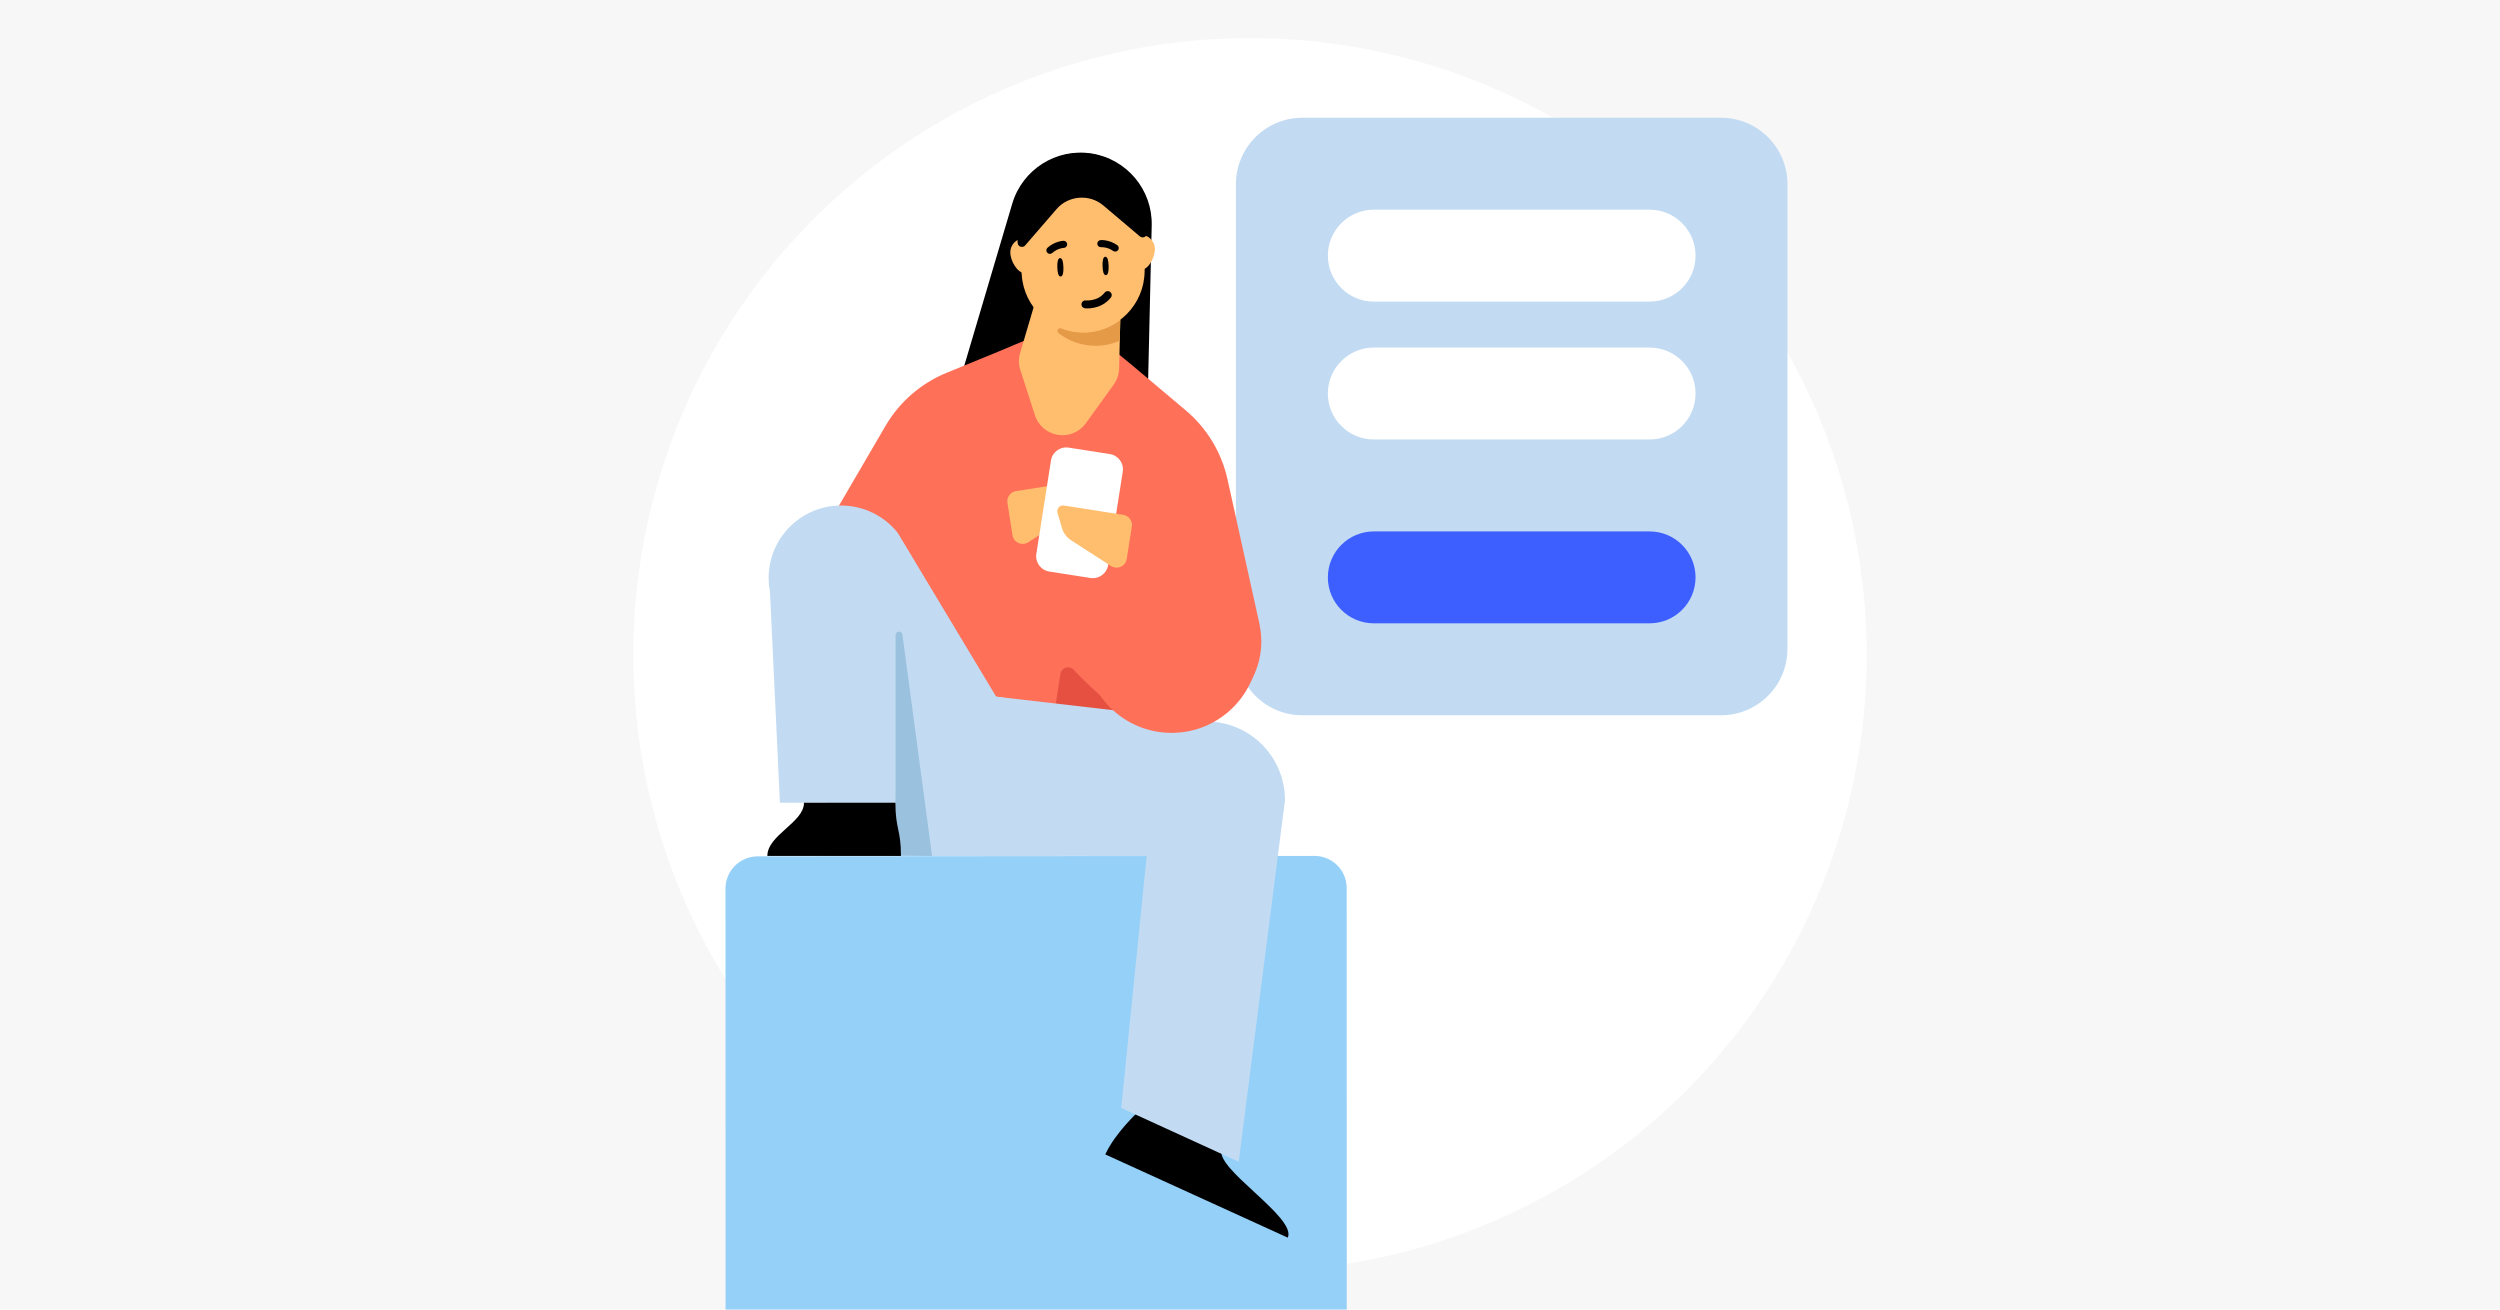 <svg enable-background="new 0 0 945 495" viewBox="0 0 945 495" xmlns="http://www.w3.org/2000/svg"><path d="M0 0H945V495H0Z" fill="#f7f7f7"/><circle cx="472.5" cy="247.5" fill="#ffffff" r="233.1"/><path d="M650.56 270.37H492.28c-13.86 0-25.1-11.24-25.1-25.1V69.61c0-13.86 11.24-25.1 25.1-25.1h158.28c13.86 0 25.1 11.24 25.1 25.1v175.66C675.66 259.13 664.43 270.37 650.56 270.37z" fill="#c2dbf3"/><path d="M623.55 114H519.3c-9.59 0-17.37-7.78-17.37-17.37v0c0-9.59 7.78-17.37 17.37-17.37h104.25c9.59 0 17.37 7.78 17.37 17.37v0C640.92 106.23 633.14 114 623.55 114z" fill="#ffffff"/><path d="M623.55 166.12H519.3c-9.59 0-17.37-7.78-17.37-17.37v0c0-9.59 7.78-17.37 17.37-17.37h104.25c9.59 0 17.37 7.78 17.37 17.37v0C640.92 158.34 633.14 166.12 623.55 166.12z" fill="#ffffff"/><path d="M623.55 235.62H519.3c-9.59 0-17.37-7.78-17.37-17.37v0c0-9.59 7.78-17.37 17.37-17.37h104.25c9.59 0 17.37 7.78 17.37 17.37v0C640.92 227.84 633.14 235.62 623.55 235.62z" fill="#3e5fff"/><path d="M312.34 246.27h109.8v51.33c0 14.33-11.62 25.96-25.96 25.96h-83.84V246.27z" fill="#c2dbf3"/><path d="M509.07 495H274.26l-.02-159.13c-.01-2.52.78-4.99 2.25-7.05 1.14-1.61 2.63-2.88 4.34-3.76 1.7-.88 3.61-1.36 5.58-1.36l210.47-.17c3.94 0 7.64 1.9 9.92 5.11.73 1.03 1.29 2.16 1.67 3.35.38 1.19.58 2.44.58 3.7L509.07 495z" fill="#94d0f8"/><path d="M382.64 76.96l-24.67 83.29 75.37 11.82 2.01-86.84c.32-13.48-9.4-25.12-22.73-27.21C399.29 55.92 386.48 64.03 382.64 76.96L382.64 76.96z"/><path d="M440.33 273.33l-90.44-14.18-15.41 20.41c-2.84 1.07-5.79 1.35-8.6.91-5.37-.84-10.21-4.27-12.65-9.52l-8.52-18.18c-6.55-14.04-5.81-30.41 2-43.8l28.02-48c5.27-9.03 13.38-16.08 23.05-20.04l20.76-8.51c2.44-1.01 25.4-10.96 28.02-10.55l0 0c2.61.41 22.46 17.07 24.48 18.78l17.16 14.46c8 6.73 13.56 15.93 15.8 26.13l12 54.27c.02.14.06.29.09.45C480.62 257.44 462.01 276.73 440.33 273.33L440.33 273.33z" fill="#ff7059"/><path d="M430.76 271.68c-7.59-1.19-18.96-12.2-24.95-18.53-1.66-1.74-4.59-.82-4.96 1.55l-1.88 11.99L430.76 271.68z" fill="#e55041"/><path d="M384.04 185.63c-2.11.33-3.57 2.33-3.24 4.44l1.92 12.24c.33 2.11 2.33 3.57 4.44 3.24.54-.08 1.06-.27 1.5-.56l15.12-9.76c1.66-1.06 2.87-2.69 3.42-4.57l1.7-5.79c.44-1.52-.84-3-2.42-2.75L384.04 185.63" fill="#ffbd6e"/><path d="M419.53 171.64l-15.58-2.44c-3.19-.5-6.18 1.67-6.68 4.87l-5.53 35.29c-.5 3.19 1.69 6.18 4.87 6.68l15.58 2.44c3.19.5 6.18-1.69 6.68-4.87l5.53-35.29C424.91 175.12 422.72 172.13 419.53 171.64z" fill="#ffffff"/><path d="M424.6 194.61l-22.45-3.52c-1.58-.25-2.86 1.23-2.42 2.75l1.7 5.79c.55 1.88 1.76 3.51 3.42 4.57l15.12 9.76c.44.29.96.48 1.5.56 2.11.33 4.11-1.12 4.44-3.24l1.92-12.24C428.17 196.94 426.71 194.94 424.6 194.61" fill="#ffbd6e"/><path d="M420.97 145.39l-10.49 14.57c-5.25 7.27-16.52 5.5-19.28-3.02l-5.51-17.07c-.69-2.1-.71-4.34-.08-6.46l11.83-40.05 26.59 4.17-1 41.75C422.98 141.47 422.25 143.6 420.97 145.39z" fill="#ffbd6e"/><path d="M423.28 128.77c-.84.37-1.68.69-2.55.96-3.19.98-6.64 1.25-10.15.7-3.96-.62-7.51-2.21-10.46-4.52-.94-.73-.07-2.23 1.03-1.79 1.54.61 3.15 1.05 4.85 1.32 6.43 1.01 12.68-.78 17.46-4.48L423.28 128.77z" fill="#e59a48"/><path d="M294.81 303.43l-3.77-79.82c-3.23-16.88 9.71-32.52 26.89-32.52h0c8.33 0 16.2 3.79 21.4 10.3l37.22 61.95-3.31 27.56-34.76 12.54" fill="#c2dbf3"/><path d="M461.89 434.37c-3.25 7.12 28.4 25.77 24.89 33.46l-68.98-31.46c3.74-8.2 12.65-16.34 12.65-16.34L461.89 434.37z"/><path d="M338.53 299.84v-59.79c0-.72.58-1.3 1.3-1.3l0 0c.65 0 1.21.48 1.29 1.13l11.2 83.67-14.17-.14L338.53 299.84z" fill="#9ac1dd"/><path d="M303.91 303.43h34.56c0 10.06 2.09 10.06 2.09 20.12h-50.5C290.06 315.62 303.91 310.92 303.91 303.43z"/><path d="M381.13 323.52l52.3.06-9.6 95.24 44.41 20.33 17.49-136.71c0-11.55-6.68-22.05-17.14-26.94l0 0c-2.64-1.23-5.45-2.07-8.33-2.49l-83.72-9.67L381.13 323.52z" fill="#c2dbf3"/><circle cx="442.86" cy="244.14" fill="#ff7059" r="32.89"/><g fill="#ffbd6e"><path d="M392.63 95.26c-.09-2.98-2.56-5.3-5.53-5.22-2.97.09-5.3 2.56-5.22 5.53.09 2.96 2.64 7.75 5.6 7.66C390.45 103.15 392.72 98.22 392.63 95.26z"/><path d="M436.55 93.97c-.09-2.98-2.56-5.3-5.53-5.22-2.97.09-5.3 2.56-5.22 5.53.09 2.96 2.64 7.75 5.6 7.66C434.37 101.85 436.64 96.93 436.55 93.97z"/><path d="M410.1 125.6c-12.47.37-23.01-9.18-23.88-21.62l-1.16-12.59c-.95-13.63 9.63-25.31 23.27-25.71 13.65-.4 24.89 10.64 24.75 24.3l-.42 12.63C432.53 115.08 422.57 125.23 410.1 125.6z"/></g><path d="M401.97 101c.06 1.93-.18 3.5-1.05 3.52-.87.03-1.19-1.52-1.25-3.45-.06-1.92.18-3.48 1.05-3.51C401.59 97.53 401.91 99.08 401.97 101z"/><path d="M402.89 93.4c.32-.26.52-.66.5-1.1-.03-.73-.64-1.31-1.38-1.28-.13 0-3.25.14-6.04 2.61-.56.49-.61 1.33-.11 1.89.49.55 1.34.6 1.89.11 2.04-1.82 4.34-1.94 4.36-1.93.3-.01.57-.13.79-.3"/><path d="M417.81 97.05c.87-.03 1.19 1.52 1.25 3.44.06 1.93-.18 3.5-1.05 3.52-.87.03-1.19-1.52-1.25-3.45C416.71 98.64 416.94 97.08 417.81 97.05z"/><path d="M415.41 93.24c.24.14.52.22.82.2.02-.01 2.32-.16 4.55 1.42.61.43 1.44.28 1.87-.32.43-.62.28-1.44-.33-1.87-3.05-2.14-6.17-1.93-6.3-1.91-.73.06-1.28.71-1.23 1.43.03.44.27.81.62 1.04"/><path d="M432.88 79.51l.67 8.56c.07.85-.6 1.59-1.48 1.66-.43.03-.85-.1-1.19-.37l-13.84-11.71c-5.22-4.41-13.21-3.78-17.66 1.39l-11.87 13.73c-.27.32-.68.52-1.1.55-.89.07-1.65-.56-1.72-1.41l-.63-8.08c-1.01-12.85 8.65-24.5 21.99-25.84 6.95-.7 13.48 1.46 18.36 5.48 4.76 3.9 7.95 9.56 8.46 16.05L432.88 79.51z"/><path d="M410.29 115.05c0 0 5.21.6 8.44-3.51" fill="none" stroke="#000000" stroke-linecap="round" stroke-miterlimit="10" stroke-width="3"/></svg>